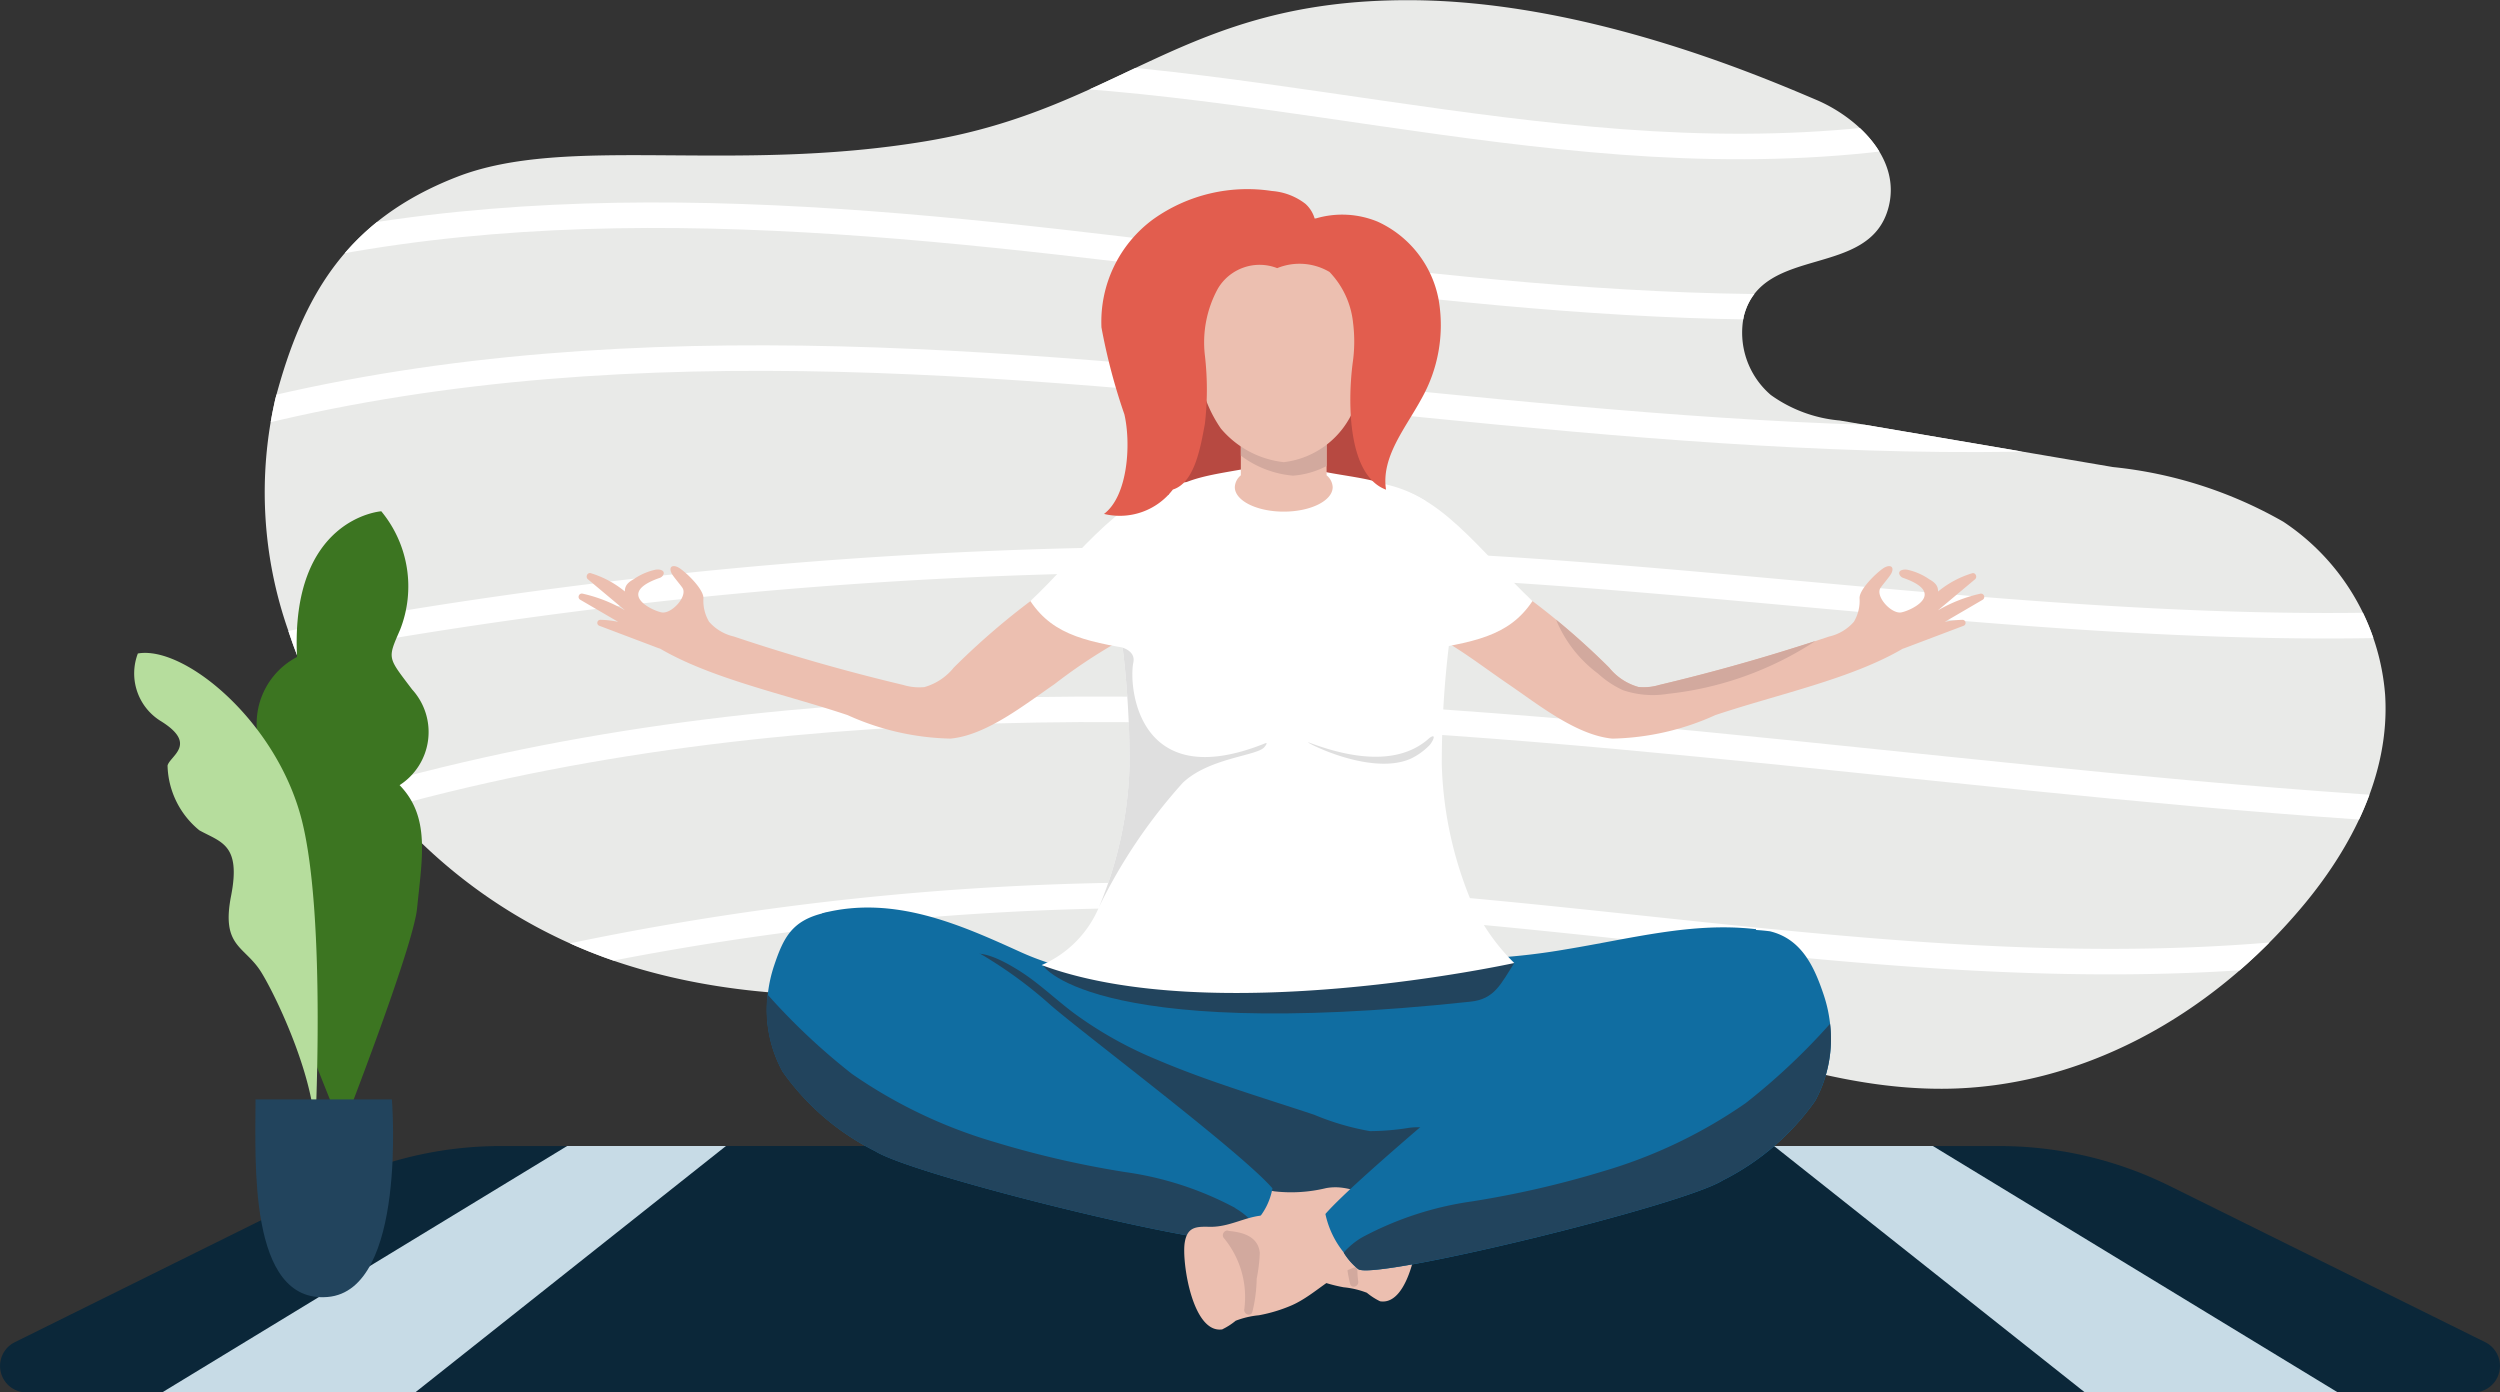 <svg xmlns="http://www.w3.org/2000/svg" width="98" height="54.584" viewBox="0 0 98 54.584">
    <rect x="0" y="0" width="98" height="54.584" fill="#333333" stroke="none"/>
    <defs>
        <clipPath id="w322274hpa">
            <path d="M552.781 285.469c1.528.651 3.335 2.252 2.82 4.214-.736 2.806-4.933 1.438-5.668 4.245a3.218 3.218 0 0 0 1.056 3.106 5.441 5.441 0 0 0 2.706 1l10.707 1.825a16.871 16.871 0 0 1 6.673 2.141 8.967 8.967 0 0 1 3.994 6.787c.2 3.147-1.37 6.037-3.162 8.2-3.773 4.545-8.9 7.184-14.065 7.242-6.2.07-12.072-3.382-18.2-4.571-5.6-1.088-11.307-.267-16.951.368s-11.416 1.067-16.9-.761a20.441 20.441 0 0 1-12.921-13 16.377 16.377 0 0 1-.509-9.062c1.082-4.1 2.824-7.048 7.128-8.721s10.738-.116 18.4-1.4 10.048-5.526 18.861-5.525c6.807-.006 13.617 2.883 16.031 3.912z" transform="translate(-491.935 -281.55)" style="fill:none"/>
        </clipPath>
        <clipPath id="v20lu8u73b">
            <path data-name="SVGID" d="M956.377 461.873v-4.085h-3.362v4.085a.633.633 0 0 0-.236.462c0 .531.859.961 1.918.961s1.918-.43 1.918-.961a.633.633 0 0 0-.238-.462z" transform="translate(-952.778 -457.788)" style="fill:none"/>
        </clipPath>
    </defs>
    <g data-name="Group 661">
        <path data-name="Path 795" d="M552.781 285.469c1.528.651 3.335 2.252 2.82 4.214-.736 2.806-4.933 1.438-5.668 4.245a3.218 3.218 0 0 0 1.056 3.106 5.441 5.441 0 0 0 2.706 1l10.707 1.825a16.871 16.871 0 0 1 6.673 2.141 8.967 8.967 0 0 1 3.994 6.787c.2 3.147-1.37 6.037-3.162 8.2-3.773 4.545-8.9 7.184-14.065 7.242-6.2.07-12.072-3.382-18.2-4.571-5.6-1.088-11.307-.267-16.951.368s-11.416 1.067-16.9-.761a20.441 20.441 0 0 1-12.921-13 16.377 16.377 0 0 1-.509-9.062c1.082-4.1 2.824-7.048 7.128-8.721s10.738-.116 18.4-1.4 10.048-5.526 18.861-5.525c6.807-.006 13.617 2.883 16.031 3.912z" transform="translate(-481.572 -281.55)" style="fill:#e9eae8"/>
        <g data-name="Group 656">
            <g data-name="Group 655" transform="translate(10.363)" style="clip-path:url(#w322274hpa)">
                <g data-name="Group 654">
                    <path data-name="Path 796" d="M678.711 316.971c6.041-1.9 12.67-1.878 18.977-1.225s12.477 1.9 18.818 2.374 13.036.1 18.817-2.3" transform="translate(-663.294 -312.556)" style="stroke:#fff;stroke-miterlimit:10;fill:none"/>
                    <path data-name="Path 797" d="M453.567 386.242c12.593-3.876 26.134-2.474 39.211-.862s26.508 3.38 39.289.179" transform="translate(-456.735 -375.312)" style="stroke:#fff;stroke-miterlimit:10;fill:none"/>
                    <path data-name="Path 798" d="M455.325 454.4c14.731-4.328 30.461-2.868 45.736-1.315s30.974 3.128 45.765-.99" transform="translate(-458.347 -437.5)" style="stroke:#fff;stroke-miterlimit:10;fill:none"/>
                    <path data-name="Path 799" d="M438.092 551.643a191.547 191.547 0 0 1 52.435-4.052c17.881 1.089 36.216 4.642 53.421-.348" transform="translate(-442.537 -525.307)" style="stroke:#fff;stroke-miterlimit:10;fill:none"/>
                    <path data-name="Path 800" d="M511.673 622.678c16.463-5.286 34.192-4.8 51.412-3.234s34.474 4.17 51.721 2.937" transform="translate(-510.044 -590.578)" style="stroke:#fff;stroke-miterlimit:10;fill:none"/>
                    <path data-name="Path 801" d="M589.42 702.9a112.83 112.83 0 0 1 31.923-3.191c8.813.381 17.552 1.8 26.358 2.314s17.844.1 26.084-3.051" transform="translate(-581.374 -664.513)" style="stroke:#fff;stroke-miterlimit:10;fill:none"/>
                </g>
            </g>
        </g>
        <path data-name="Path 802" d="M367.431 835.46h95.919a1.039 1.039 0 0 0 .461-1.97l-12.371-6.125a15.057 15.057 0 0 0-6.681-1.564h-58.737a15.059 15.059 0 0 0-6.681 1.563l-12.371 6.126a1.039 1.039 0 0 0 .461 1.97" transform="translate(-366.39 -780.876)" style="fill:#0b2739"/>
        <path data-name="Path 803" d="M443.371 835.46h85.291l-15.876-9.66h-53.538z" transform="translate(-437.017 -780.876)" style="fill:#c7dbe6"/>
        <path data-name="Path 804" d="M563.545 835.46H629l-12.187-9.66h-41.085z" transform="translate(-547.271 -780.876)" style="fill:#0b2739"/>
        <path data-name="Path 805" d="M785.96 713.427c-2.466-.278-4.792.362-7.447.8a26.384 26.384 0 0 1-2.711.323 19.308 19.308 0 0 1-2.994-.045.225.225 0 0 0-.223.162c-2.059.172-4.118.4-6.167.545-3.211.228-6.356.44-9.284-.9-2.355-1.069-4.915-2.209-7.686-1.519-.351.089-.969 2.31-.623 2.221a12.53 12.53 0 0 1 4.264-.24c-.156 1.085.768 1.887 1.525 2.578a48.733 48.733 0 0 0 4.2 3.261q2.305 1.7 4.653 3.329c1.13.785 2.193 1.831 3.646 1.759 3.223-.162 6.284-1.926 8.95-3.6a94.474 94.474 0 0 0 9.089-6.852c.173-.144 1.069-1.8.807-1.831" transform="translate(-717.162 -677.007)" style="fill:#106da1"/>
        <path data-name="Path 806" d="M844.069 742.2c-.16-.026-.322-.058-.482-.088a.978.978 0 0 0 .121-.18.281.281 0 0 0-.074-.329 2.3 2.3 0 0 0-1.534-.287 9.729 9.729 0 0 1-1.482.121 10.243 10.243 0 0 1-2.184-.642c-2.07-.688-4.182-1.312-6.19-2.17A15.359 15.359 0 0 1 829 736.8c-.736-.555-1.4-1.206-2.188-1.689-.372-.229-2.014-1.234-2.06-.093-.041 1 1.964 1.837 2.657 2.214a35.59 35.59 0 0 1 5.809 4.433c1.275 1.081 2.447 2.611 4.244 2.5a25.3 25.3 0 0 0 6.649-1.436.28.28 0 0 0-.047-.537" transform="translate(-786.919 -697.097)" style="fill:#22445d"/>
        <path data-name="Path 807" d="M958.845 846.454c-.1-.613-.438-.633-.96-.62-.966.024-1.649-.6-2.634-.421a5.8 5.8 0 0 1-2.025.127c-.24-.036-.582-.185-.832-.088a1.767 1.767 0 0 0-.817 1.645.156.156 0 0 0 .131.142.147.147 0 0 0 .122.1c1.071.165 1.838 1.138 2.814 1.57a5.961 5.961 0 0 0 1.29.391 3.441 3.441 0 0 1 .913.215 2.564 2.564 0 0 0 .519.334c1.177.193 1.6-2.658 1.479-3.4" transform="translate(-903.267 -798.839)" style="fill:#ecbfb0"/>
        <path data-name="Path 808" d="M750.389 724.757c-1.238-1.425-7.248-5.938-8.671-7.159a16.972 16.972 0 0 0-4.5-2.911 7.849 7.849 0 0 0-4.421-.716c-1.242.3-1.572.957-1.944 2.071a5.409 5.409 0 0 0-.244 1.121 5.054 5.054 0 0 0 .585 3.025 9.813 9.813 0 0 0 3.628 3.115c1.556.981 13.616 3.919 14.278 3.48a2.5 2.5 0 0 0 .569-.646 2.564 2.564 0 0 0 .723-1.377" transform="translate(-700.512 -678.178)" style="fill:#106da1"/>
        <path data-name="Path 809" d="M1005.2 852.63h-.009c-.547.049-1.135.219-1.2.854a6.257 6.257 0 0 0 .123 1.015 5.759 5.759 0 0 0 .168 1.3c.062.211.362.092.315-.112a3.63 3.63 0 0 1 .814-2.794c.1-.157-.084-.344-.21-.261" transform="translate(-951.357 -805.471)" style="fill:#d2a99e"/>
        <path data-name="Path 810" d="M748.936 762.191a12.917 12.917 0 0 0-4.3-1.406 37.869 37.869 0 0 1-5.13-1.178 19.309 19.309 0 0 1-5.6-2.674 25.34 25.34 0 0 1-3.309-3.112 5.054 5.054 0 0 0 .585 3.025 9.813 9.813 0 0 0 3.628 3.115c1.556.981 13.616 3.919 14.278 3.48a2.492 2.492 0 0 0 .569-.646 2.864 2.864 0 0 0-.729-.6" transform="translate(-700.511 -714.837)" style="fill:#22445d"/>
        <path data-name="Path 811" d="M930.249 863.124a2.591 2.591 0 0 0 .52-.334 3.411 3.411 0 0 1 .913-.215 5.972 5.972 0 0 0 1.29-.392c.976-.432 1.742-1.4 2.813-1.57a.146.146 0 0 0 .122-.1.155.155 0 0 0 .13-.142 1.764 1.764 0 0 0-.817-1.645c-.249-.1-.591.052-.831.088a5.8 5.8 0 0 1-2.025-.127c-.985-.179-1.668.446-2.633.421-.523-.013-.86.007-.96.62-.12.737.3 3.588 1.479 3.4" transform="translate(-882.33 -811.017)" style="fill:#ecbfb0"/>
        <path data-name="Path 812" d="M996.344 735.254a2.493 2.493 0 0 0 .569.646c.663.438 12.722-2.5 14.279-3.48a9.821 9.821 0 0 0 3.627-3.115 5.058 5.058 0 0 0 .586-3.025 5.4 5.4 0 0 0-.245-1.121c-.371-1.114-.869-2.205-2.111-2.506a7.846 7.846 0 0 0-4.42.716 16.965 16.965 0 0 0-4.5 2.911c-1.422 1.221-7.268 6.029-8.507 7.454a3.584 3.584 0 0 0 .726 1.517" transform="translate(-943.666 -686.146)" style="fill:#106da1"/>
        <path data-name="Path 813" d="M947.3 865.905h.009c.547.05 1.136.22 1.2.855a6.2 6.2 0 0 1-.122 1.015 5.8 5.8 0 0 1-.169 1.3c-.061.211-.363.092-.315-.113a3.629 3.629 0 0 0-.814-2.794c-.1-.157.084-.344.21-.261" transform="translate(-899.125 -817.65)" style="fill:#d2a99e"/>
        <path data-name="Path 814" d="M1004.531 776.752a2.494 2.494 0 0 0 .569.646c.663.438 12.722-2.5 14.279-3.48a9.82 9.82 0 0 0 3.627-3.115 5.058 5.058 0 0 0 .586-3.026 25.32 25.32 0 0 1-3.31 3.112 19.288 19.288 0 0 1-5.595 2.673 37.968 37.968 0 0 1-5.13 1.178 12.917 12.917 0 0 0-4.3 1.405 2.878 2.878 0 0 0-.729.6" transform="translate(-951.854 -727.645)" style="fill:#22445d"/>
        <path data-name="Path 815" d="M861.766 734.215c-.152-.155 1.578 3.046 16.746 1.418.954-.1 1.191-.709 1.714-1.513-6.414-1.011-18.392.082-18.29.1z" transform="translate(-820.867 -696.368)" style="fill:#22445d"/>
        <path data-name="Rectangle 238" transform="translate(45.622 14.639)" style="fill:#b74941" d="M0 0h8.229v4.267H0z"/>
        <path data-name="Path 816" d="M879.57 519.605s-11.77 2.589-18.527.081a4.281 4.281 0 0 0 2.249-2.274 15.4 15.4 0 0 0 1.2-5.579 36.345 36.345 0 0 0-.269-4.555c-.014-.2-.026-.4-.034-.6a7.591 7.591 0 0 1 1.242-4.968c1.084-1.44 2.925-1.171 5.082-1.827h.194c1.623.863 4 .387 5.083 1.827a7.59 7.59 0 0 1 1.242 4.968c-.007.168-.016.334-.027.5a38.471 38.471 0 0 0-.276 4.656 15.026 15.026 0 0 0 1.133 5.3 7.97 7.97 0 0 0 1.708 2.471z" transform="translate(-820.211 -481.855)" style="fill:#fff"/>
        <path data-name="Path 817" d="M961.473 459.575v-1.787s-1.489 1.893-3.14 1.988a3.724 3.724 0 0 0 3.14-.2" transform="translate(-909.47 -443.24)" style="fill:#d2a99e"/>
        <path data-name="Path 818" d="M956.377 461.873v-4.085h-3.362v4.085a.633.633 0 0 0-.236.462c0 .531.859.961 1.918.961s1.918-.43 1.918-.961a.633.633 0 0 0-.238-.462z" transform="translate(-904.374 -443.24)" style="fill:#ecbfb0"/>
        <g data-name="Group 658">
            <g data-name="Group 657" transform="translate(48.404 14.548)" style="clip-path:url(#v20lu8u73b)">
                <path data-name="Path 819" d="M946.589 409a4.613 4.613 0 0 1-.578 2.381 3.388 3.388 0 0 1-2.769 1.856 3.956 3.956 0 0 1-2.464-1.151A4.11 4.11 0 0 1 939.9 409c0-2.34 1.5-4.237 3.347-4.237s3.342 1.896 3.342 4.237z" transform="translate(-940.959 -409.139)" style="fill:#d2a99e"/>
            </g>
        </g>
        <path data-name="Path 820" d="M942.158 388.373a5.9 5.9 0 0 1-.578 2.725 3.407 3.407 0 0 1-2.769 2.125 3.765 3.765 0 0 1-2.464-1.318 5.187 5.187 0 0 1-.882-3.532c0-2.679 1.5-4.85 3.347-4.85s3.346 2.171 3.346 4.85z" transform="translate(-888.489 -375.106)" style="fill:#ecbfb0"/>
        <g data-name="Group 659">
            <path data-name="Path 821" d="m1061.364 547.913-1.494.872a3.765 3.765 0 0 1 .7-.082.121.121 0 0 1 .047.231l-2.378.9.012-.014c-2.034 1.2-4.9 1.791-7.373 2.618a10.246 10.246 0 0 1-4.036.922c-1.409-.133-2.9-1.332-4.072-2.132-.735-.5-1.451-1.046-2.207-1.516a10.019 10.019 0 0 0-1.385-.73l1.987-2.722a28.4 28.4 0 0 1 2.551 1.713q.471.354.925.727.268.218.528.443.8.69 1.551 1.436a2.262 2.262 0 0 0 1.149.76 2.132 2.132 0 0 0 .825-.083q2.7-.64 5.351-1.477c.257-.081.512-.163.769-.247l.525-.174a1.826 1.826 0 0 0 .97-.577 1.609 1.609 0 0 0 .222-.932c0-.325.565-.9.9-1.146.263-.19.49-.116.348.177-.059.121-.352.457-.426.57-.216.33.427 1.035.815.962s1.805-.746.081-1.35a.239.239 0 0 1-.163-.169c-.023-.151.209-.184.357-.145a2.387 2.387 0 0 1 .826.369c.256.142.344.281.34.478a3.848 3.848 0 0 1 1.331-.716c.129-.044.221.135.124.23l-1.461 1.224a5.818 5.818 0 0 1 1.671-.656.13.13 0 0 1 .09.236z" transform="translate(-983.637 -524.406)" style="fill:#ecbfb0"/>
            <path data-name="Path 822" d="M1005.195 519.8c-.361-.271-2.635-2.017-2.93-3.678-.134-.756.255-2.552 1.552-2.719 2.078-.268 4.168 2.7 6.01 4.41-.928 1.393-2.3 1.623-4.632 1.987z" transform="translate(-949.753 -494.252)" style="fill:#fff"/>
            <path data-name="Path 823" d="M1023.774 511.614a4.778 4.778 0 0 1 1.566.655l-.527.008-.727-.274-.386-.275z" transform="translate(-969.442 -492.623)" style="fill:#fff"/>
        </g>
        <g data-name="Group 660">
            <path data-name="Path 824" d="M641.277 547.671a5.789 5.789 0 0 1 1.67.656l-1.461-1.224c-.1-.1 0-.274.124-.231a3.862 3.862 0 0 1 1.332.716c0-.2.084-.335.34-.477a2.4 2.4 0 0 1 .827-.369c.148-.039.38-.006.357.146a.236.236 0 0 1-.162.169c-1.725.6-.307 1.279.081 1.351s1.031-.632.815-.963c-.074-.113-.367-.449-.426-.57-.141-.293.086-.367.349-.176.336.243.9.821.9 1.145a1.614 1.614 0 0 0 .222.932 1.835 1.835 0 0 0 .97.577q3.277 1.1 6.644 1.9a2.138 2.138 0 0 0 .825.083 2.271 2.271 0 0 0 1.149-.761 28.69 28.69 0 0 1 5.555-4.32l1.987 2.722a21.056 21.056 0 0 0-3.594 2.246c-1.168.8-2.662 2-4.072 2.132a10.25 10.25 0 0 1-4.035-.921c-2.473-.827-5.339-1.422-7.374-2.619l.012.014-2.379-.9a.121.121 0 0 1 .047-.231 3.754 3.754 0 0 1 .7.081l-1.495-.872a.13.13 0 0 1 .092-.236z" transform="translate(-618.448 -524.402)" style="fill:#ecbfb0"/>
            <path data-name="Path 825" d="M860.33 519.8c.361-.271 2.635-2.017 2.93-3.678.134-.756-.255-2.552-1.552-2.719-2.078-.268-4.169 2.7-6.01 4.41.928 1.393 2.3 1.623 4.632 1.987" transform="translate(-815.308 -494.252)" style="fill:#fff"/>
            <path data-name="Path 826" d="M907.562 510.433s-.224.157-1.267.752l.527.008.726-.274.072-.4z" transform="translate(-861.728 -491.54)" style="fill:#0196ed"/>
        </g>
        <path data-name="Path 827" d="M900.481 383.216c-.2-1.278.755-2.405 1.374-3.542a5.869 5.869 0 0 0 .688-3.906 4.209 4.209 0 0 0-2.394-3.063 3.645 3.645 0 0 0-2.407-.129l-.06.007a1.239 1.239 0 0 0-.365-.579 2.447 2.447 0 0 0-1.31-.5 6.362 6.362 0 0 0-4.651 1.106 4.99 4.99 0 0 0-2.031 4.241 23.366 23.366 0 0 0 .9 3.412c.263 1.149.141 3.192-.8 3.9a2.619 2.619 0 0 0 2.7-.956c.86-.266 1.088-1.686 1.254-2.571a11.663 11.663 0 0 0 0-2.694 4.391 4.391 0 0 1 .508-2.608 1.9 1.9 0 0 1 2.327-.806 2.315 2.315 0 0 1 2.05.149 3.375 3.375 0 0 1 .924 1.993 5.832 5.832 0 0 1-.017 1.59c-.2 1.586-.184 4.406 1.317 4.955" transform="translate(-846.148 -364.017)" style="fill:#e25d4e"/>
        <path data-name="Path 828" d="M889.508 593.7a36.869 36.869 0 0 0-.271-4.588s.511.137.421.573c-.192.915.14 5.2 5.161 3.177.093-.037.077.018-.024.146-.271.345-2.163.416-3.2 1.4a21.008 21.008 0 0 0-3.283 4.868 15.4 15.4 0 0 0 1.196-5.576z" transform="translate(-845.23 -563.722)" style="fill:#dfdfdf;mix-blend-mode:multiply;isolation:isolate"/>
        <path data-name="Path 829" d="M992.388 631.274c-.824.758-2.262 1.107-4.711.185-.431-.162 2.348 1.357 3.981.626a2.568 2.568 0 0 0 .73-.526c.131-.147.294-.491 0-.285z" transform="translate(-936.351 -602.347)" style="fill:#dfdfdf;mix-blend-mode:multiply;isolation:isolate"/>
        <path data-name="Path 830" d="M490.476 524.351s-3.567.255-3.3 5.711a2.951 2.951 0 0 0-1.528 3.185c.5 2.147.672 1.671.672 1.671a6.43 6.43 0 0 0-.636 5.307c1.011 2.826 3.257 8.368 3.257 8.368s2.784-7.122 2.94-8.674c.2-2 .522-3.589-.685-4.832a2.476 2.476 0 0 0 .491-3.751c-.968-1.285-.974-1.18-.468-2.35a4.627 4.627 0 0 0-.74-4.634" transform="translate(-475.532 -504.309)" style="fill:#3c7521"/>
        <path data-name="Path 831" d="M437.2 610.662s.476-8.644-.51-12.51-4.6-6.842-6.424-6.522a2.194 2.194 0 0 0 .864 2.628c1.516.922.4 1.377.3 1.764a3.38 3.38 0 0 0 1.247 2.54c.85.471 1.639.547 1.243 2.571s.545 1.947 1.193 3.007 2.223 4.436 2.087 6.522" transform="translate(-424.862 -566.013)" style="fill:#b6dd9d"/>
        <path data-name="Path 832" d="M487.6 803.65h5.345s.607 7.486-2.521 7.745-2.824-5.383-2.824-7.745" transform="translate(-477.583 -760.553)" style="fill:#22445d"/>
        <path data-name="Path 833" d="M1115.526 576.66a13.106 13.106 0 0 1-5.8 2.076 3.632 3.632 0 0 1-1.745-.143 3.766 3.766 0 0 1-.981-.65 4.989 4.989 0 0 1-1.647-2.116q.267.218.528.442.8.69 1.551 1.436a2.262 2.262 0 0 0 1.149.76 2.13 2.13 0 0 0 .825-.083q2.7-.64 5.351-1.477.386-.12.769-.245z" transform="translate(-1044.355 -551.536)" style="fill:#d2a99e"/>
    </g>
</svg>

